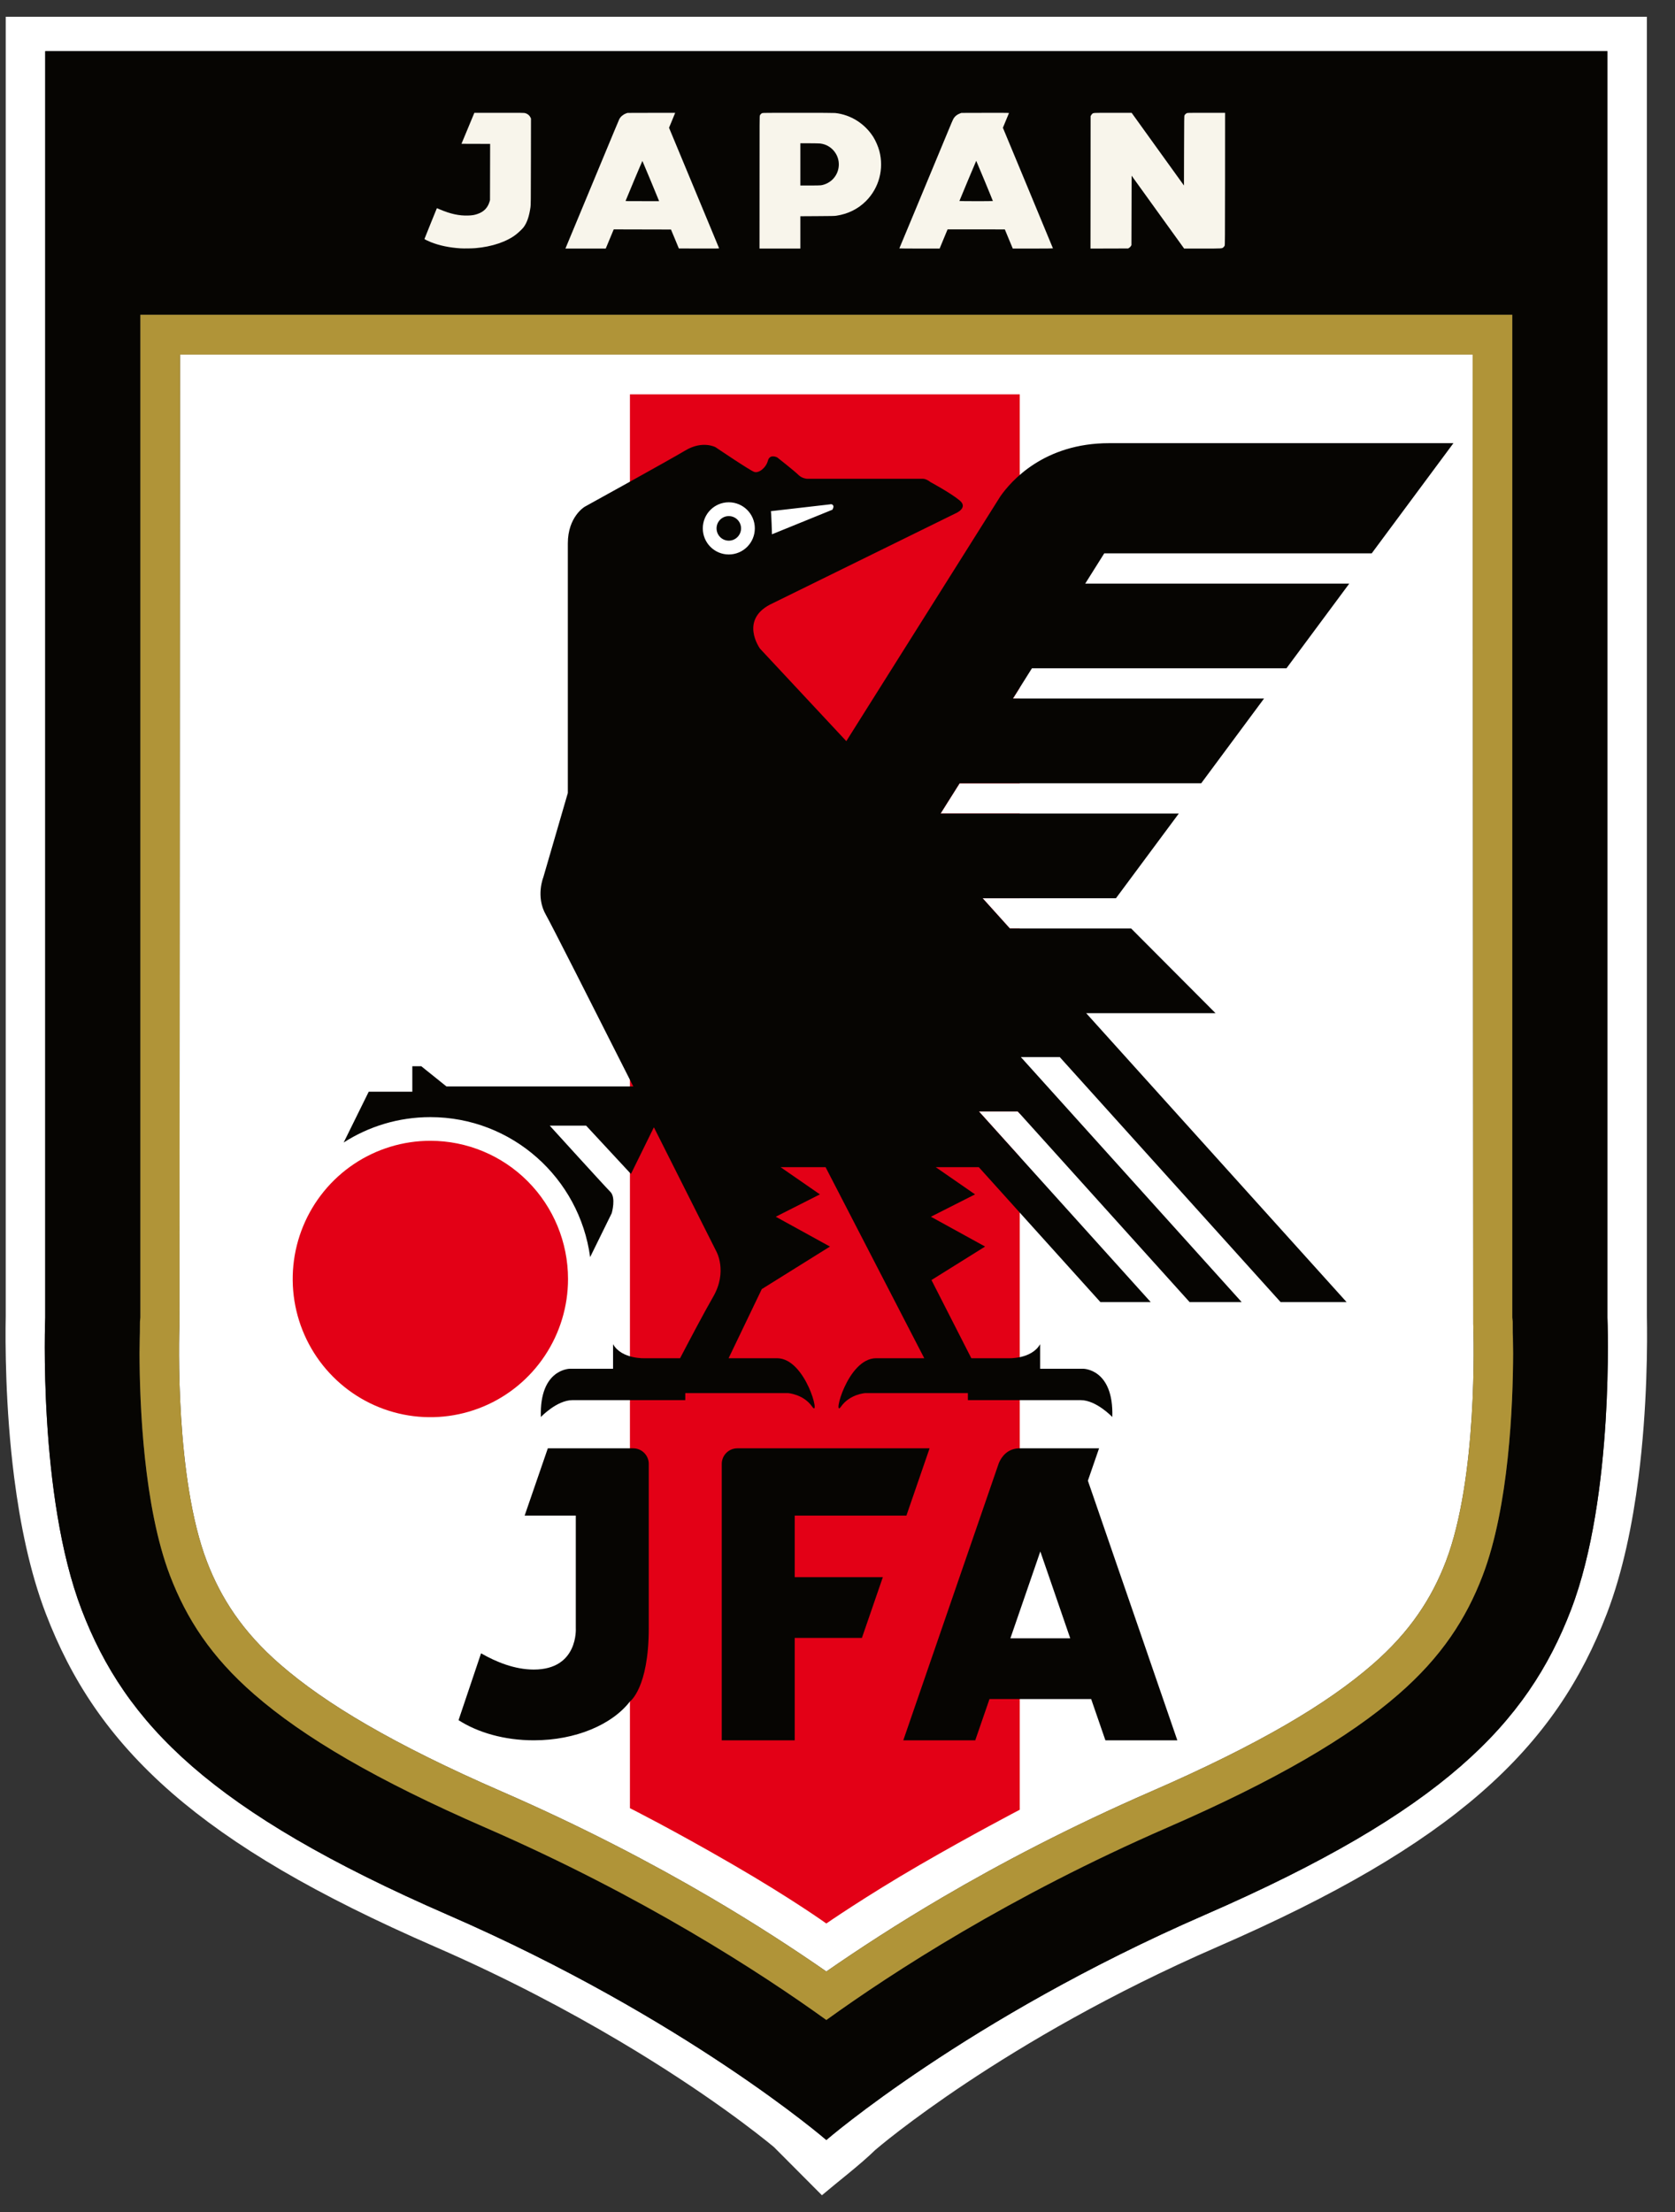<svg width="50" height="66" viewBox="0 0 50 66" fill="none" xmlns="http://www.w3.org/2000/svg">
<rect x="0" y="0" width="50" height="66" fill="#333333" stroke="none"/>
<g clip-path="url(#clip0_16_564)">
<path fill-rule="evenodd" clip-rule="evenodd" d="M24.667 58.824C25.607 58.172 26.776 57.407 28.138 56.609C29.862 55.599 31.948 54.503 34.37 53.449C35.954 52.76 37.273 52.105 38.373 51.469C39.436 50.854 40.288 50.256 40.974 49.66C41.537 49.17 41.978 48.677 42.331 48.167C42.686 47.656 42.949 47.137 43.157 46.596C44.111 44.107 43.992 39.923 43.978 39.505L43.961 10.579H5.374L5.357 39.505C5.343 39.923 5.224 44.107 6.178 46.596C6.386 47.137 6.649 47.656 7.003 48.167C7.357 48.677 7.798 49.171 8.361 49.66C9.046 50.256 9.899 50.854 10.962 51.469C12.061 52.105 13.381 52.76 14.965 53.449C17.387 54.503 19.473 55.599 21.197 56.609C22.559 57.407 23.728 58.172 24.667 58.824ZM21.755 14.987C21.326 14.987 20.979 15.335 20.979 15.765C20.979 16.196 21.326 16.544 21.755 16.544C22.184 16.544 22.532 16.196 22.532 15.765C22.532 15.335 22.184 14.987 21.755 14.987ZM23.011 15.252C23.024 15.278 23.044 15.942 23.044 15.942L24.847 15.209C24.847 15.209 24.903 15.121 24.867 15.075C24.831 15.029 24.776 15.049 24.776 15.049L23.011 15.252ZM21.755 15.399C21.553 15.399 21.39 15.563 21.39 15.765C21.39 15.968 21.553 16.132 21.755 16.132C21.957 16.132 22.121 15.968 22.121 15.765C22.121 15.563 21.957 15.399 21.755 15.399Z" fill="white"/>
<path fill-rule="evenodd" clip-rule="evenodd" d="M36.324 58.096C29.939 60.875 26.197 64.089 26.127 64.149C25.671 64.594 25.035 65.076 24.535 65.5L23.102 64.062C22.689 63.72 21.09 62.441 18.49 60.9C16.968 59.998 15.123 59.016 13.009 58.096C11.204 57.311 9.692 56.556 8.421 55.813C7.114 55.048 6.037 54.284 5.138 53.503C4.182 52.671 3.427 51.821 2.816 50.934C2.207 50.048 1.743 49.126 1.367 48.145C0.889 46.899 0.599 45.459 0.424 44.092C0.154 41.979 0.157 40.022 0.171 39.271V0.5H49.161V39.271C49.175 40.022 49.179 41.979 48.909 44.092C48.734 45.459 48.444 46.899 47.966 48.145C47.59 49.126 47.126 50.048 46.517 50.934C45.906 51.821 45.151 52.671 44.194 53.503C43.296 54.284 42.219 55.048 40.911 55.813C39.641 56.556 38.129 57.311 36.324 58.096ZM24.666 63.852C24.666 63.852 28.859 60.227 35.956 57.138C43.052 54.05 45.591 51.433 46.896 48.031C48.2 44.628 47.983 39.313 47.983 39.313V1.528H1.35V39.313C1.35 39.313 1.132 44.628 2.437 48.031C3.741 51.433 6.281 54.05 13.377 57.138C20.473 60.226 24.665 63.851 24.666 63.852Z" fill="white"/>
<path fill-rule="evenodd" clip-rule="evenodd" d="M18.083 7.415H16.878L17.371 6.229L17.378 6.213L17.854 5.068L17.871 5.027L18.292 4.015L18.456 3.62L18.48 3.564C18.519 3.488 18.617 3.362 18.829 3.362H20.158L19.971 3.812L20.056 4.015L20.477 5.027L20.494 5.068L20.97 6.213L20.977 6.229L21.47 7.415H20.264L20.026 6.842H18.322L18.083 7.415ZM32.689 3.362H33.11H33.777L35.345 5.538V4.338V3.498C35.347 3.424 35.407 3.364 35.481 3.362H35.901H36.569V6.44V7.279C36.567 7.353 36.507 7.413 36.433 7.415H36.013H35.345L33.777 5.239V6.44V7.279C33.775 7.353 33.715 7.413 33.642 7.415H33.221H32.554V4.338V3.498C32.555 3.424 32.615 3.364 32.689 3.362ZM22.808 3.362H22.873H23.892H24.764H24.797C25.632 3.38 26.303 4.064 26.303 4.906C26.303 5.748 25.632 6.433 24.797 6.45H24.791L24.764 6.45L24.738 6.45H23.892V7.415H22.669V3.502C22.669 3.425 22.731 3.362 22.808 3.362ZM23.892 4.278V5.535H24.403H24.414H24.424H24.427C24.766 5.527 25.04 5.249 25.04 4.906C25.04 4.564 24.766 4.285 24.427 4.278H24.413H23.892ZM28.05 7.415H26.844L27.337 6.229L27.344 6.213L27.82 5.068L27.838 5.027L28.259 4.015L28.423 3.62L28.446 3.564C28.486 3.488 28.583 3.362 28.795 3.362H30.125L29.938 3.812L30.022 4.015L30.443 5.027L30.46 5.068L30.936 6.213L30.943 6.229L31.437 7.415H30.231L29.992 6.842H28.288L28.05 7.415ZM29.14 4.794L29.043 5.027L29.026 5.068L28.639 5.999H29.642L29.254 5.068L29.237 5.027L29.14 4.794ZM15.537 6.877C15.239 7.196 14.63 7.415 13.926 7.415C13.435 7.415 12.99 7.309 12.665 7.136L13.042 6.208C13.295 6.328 13.606 6.433 13.926 6.433C14.677 6.433 14.63 5.858 14.63 5.858V5.529V4.296H13.773L14.161 3.362H14.63H15.098H15.593C15.736 3.362 15.853 3.459 15.853 3.578V5.858C15.853 6.692 15.537 6.877 15.537 6.877ZM19.174 4.794L19.077 5.027L19.06 5.068L18.672 5.999H19.675L19.288 5.068L19.271 5.027L19.174 4.794Z" fill="white"/>
<path fill-rule="evenodd" clip-rule="evenodd" d="M21.755 14.987C21.326 14.987 20.979 15.335 20.979 15.765C20.979 16.196 21.326 16.544 21.755 16.544C22.184 16.544 22.532 16.196 22.532 15.765C22.532 15.335 22.184 14.987 21.755 14.987ZM23.011 15.252C23.024 15.278 23.044 15.942 23.044 15.942L24.847 15.209C24.847 15.209 24.903 15.121 24.867 15.075C24.831 15.029 24.775 15.049 24.775 15.049L23.011 15.252ZM21.755 15.399C21.553 15.399 21.39 15.563 21.39 15.765C21.39 15.968 21.553 16.132 21.755 16.132C21.957 16.132 22.121 15.968 22.121 15.765C22.121 15.563 21.957 15.399 21.755 15.399Z" fill="white"/>
<path fill-rule="evenodd" clip-rule="evenodd" d="M12.846 34.038C13.936 34.038 14.982 34.473 15.752 35.246C16.523 36.019 16.956 37.068 16.956 38.162C16.956 38.977 16.715 39.774 16.263 40.452C15.812 41.13 15.17 41.659 14.419 41.971C13.668 42.283 12.842 42.365 12.045 42.206C11.248 42.047 10.515 41.654 9.941 41.077C9.366 40.501 8.975 39.766 8.816 38.966C8.658 38.166 8.739 37.337 9.05 36.584C9.361 35.83 9.888 35.186 10.563 34.733C11.239 34.28 12.034 34.038 12.846 34.038Z" fill="#E30016"/>
<path fill-rule="evenodd" clip-rule="evenodd" d="M18.804 11.766V53.951C18.804 53.951 20.074 54.589 21.867 55.628C23.66 56.667 24.666 57.392 24.666 57.392C24.666 57.392 25.855 56.571 27.441 55.652C29.027 54.734 30.44 53.998 30.44 53.998V34.517L29.221 33.163H30.382L30.44 33.227V27.704L30.145 27.704L29.331 26.801L30.44 26.801V24.273L28.076 24.274L28.645 23.371L30.44 23.371V20.844L30.236 20.843L30.44 20.52V11.766L18.804 11.766Z" fill="#E30016"/>
<path fill-rule="evenodd" clip-rule="evenodd" d="M24.667 60.271C26.642 58.848 30.147 56.575 34.836 54.534C38.094 53.116 40.27 51.838 41.745 50.554C43.036 49.432 43.767 48.294 44.256 47.018C45.349 44.169 45.155 39.438 45.154 39.425L45.144 39.313V9.392H4.19V39.313L4.179 39.425C4.178 39.438 3.985 44.169 5.077 47.018C5.567 48.294 6.297 49.432 7.588 50.554C9.064 51.838 11.239 53.116 14.498 54.534C19.187 56.575 22.691 58.848 24.667 60.271ZM24.667 63.852C24.667 63.852 28.859 60.227 35.956 57.138C43.053 54.05 45.592 51.433 46.896 48.031C48.201 44.628 47.983 39.313 47.983 39.313V1.528H1.35V39.313C1.35 39.313 1.132 44.628 2.437 48.031C3.742 51.433 6.281 54.05 13.377 57.138C20.473 60.226 24.666 63.851 24.667 63.852Z" fill="#060502"/>
<path fill-rule="evenodd" clip-rule="evenodd" d="M20.745 14.517L26.816 14.807L20.774 17.28L20.745 14.517Z" fill="white"/>
<path fill-rule="evenodd" clip-rule="evenodd" d="M43.386 13.223H35.033H33.108C31.165 13.223 30.179 14.353 29.859 14.813L28.791 16.51L25.263 22.114L22.688 19.355C22.688 19.355 22.036 18.465 23.073 17.996L28.519 15.32C28.519 15.32 28.922 15.156 28.642 14.928C28.361 14.698 27.774 14.384 27.774 14.384C27.774 14.384 27.656 14.285 27.546 14.285C27.435 14.285 24.089 14.285 24.089 14.285C24.089 14.285 23.942 14.28 23.828 14.165C23.714 14.051 23.202 13.649 23.202 13.649C23.202 13.649 22.98 13.53 22.922 13.747C22.864 13.963 22.648 14.126 22.515 14.081C22.381 14.035 21.36 13.344 21.36 13.344C21.36 13.344 20.975 13.132 20.459 13.44C19.944 13.747 17.452 15.121 17.452 15.121C17.452 15.121 16.95 15.416 16.95 16.214V23.661L16.219 26.174C16.219 26.174 15.983 26.754 16.297 27.299C16.451 27.568 17.688 30.009 18.904 32.416H13.326L12.576 31.814H12.308V32.573H11.007L10.259 34.089C11.006 33.61 11.894 33.332 12.846 33.332C15.284 33.332 17.298 35.15 17.616 37.509L18.261 36.197C18.264 36.183 18.392 35.735 18.221 35.563C18.046 35.388 16.411 33.587 16.411 33.587H17.497L18.834 35.028L19.519 33.635C20.528 35.638 21.383 37.338 21.383 37.338C21.383 37.338 21.723 37.936 21.292 38.686C21.021 39.156 20.587 39.978 20.301 40.526H19.255C19.255 40.526 18.562 40.563 18.3 40.107V40.84H17.011C17.011 40.84 16.098 40.84 16.145 42.28C16.145 42.28 16.621 41.776 17.091 41.776H20.456V41.567H23.528C23.528 41.567 23.985 41.599 24.245 41.972C24.506 42.345 24.056 40.526 23.195 40.526H21.749L22.74 38.463L24.775 37.194L23.157 36.304L24.475 35.637L23.301 34.825H24.644L27.59 40.526H26.153C25.292 40.526 24.842 42.345 25.103 41.972C25.363 41.599 25.82 41.567 25.82 41.567H28.892V41.776H32.258C32.727 41.776 33.203 42.28 33.203 42.28C33.25 40.84 32.337 40.84 32.337 40.84H31.049V40.107C30.786 40.563 30.093 40.526 30.093 40.526H28.995L27.805 38.193L29.406 37.194L27.788 36.304L29.106 35.637L27.932 34.825H29.218L32.848 38.851H34.35L29.221 33.163H30.382L35.511 38.851H37.065L30.473 31.54H31.634L38.227 38.851H40.197L32.424 30.231H36.285L33.766 27.704H30.145L29.331 26.801H33.312L35.188 24.274H28.076L28.645 23.371H35.857L37.732 20.843H30.236L30.804 19.94H38.402L40.277 17.413H32.395L32.963 16.51H40.947L43.386 13.223ZM21.755 14.987C21.326 14.987 20.979 15.335 20.979 15.765C20.979 16.196 21.326 16.544 21.755 16.544C22.184 16.544 22.532 16.196 22.532 15.765C22.532 15.335 22.184 14.987 21.755 14.987ZM23.011 15.252C23.024 15.278 23.044 15.942 23.044 15.942L24.847 15.209C24.847 15.209 24.903 15.121 24.867 15.075C24.831 15.029 24.776 15.049 24.776 15.049L23.011 15.252ZM21.755 15.399C21.553 15.399 21.39 15.563 21.39 15.765C21.39 15.968 21.553 16.132 21.755 16.132C21.957 16.132 22.121 15.968 22.121 15.765C22.121 15.563 21.957 15.399 21.755 15.399Z" fill="#060502"/>
<path fill-rule="evenodd" clip-rule="evenodd" d="M29.838 49.351L31.054 45.822L32.271 49.351H29.838Z" fill="white"/>
<path fill-rule="evenodd" clip-rule="evenodd" d="M18.803 50.769C18.273 51.455 17.187 51.926 15.934 51.926C15.06 51.926 14.267 51.697 13.688 51.325L14.36 49.33C14.81 49.589 15.365 49.815 15.934 49.815C17.271 49.815 17.188 48.579 17.188 48.579V47.87V45.221H15.661L16.353 43.214H17.188H18.021H18.903C19.158 43.214 19.366 43.423 19.366 43.678V48.579C19.366 50.371 18.803 50.769 18.803 50.769ZM29.112 51.926H26.964L27.843 49.376L27.855 49.342L28.703 46.881L28.734 46.792L29.484 44.617L29.777 43.767L29.819 43.647C29.889 43.484 30.063 43.214 30.439 43.214H32.808L32.474 44.18L32.625 44.617L33.374 46.792L33.405 46.881L34.254 49.342L34.265 49.376L35.144 51.926H32.997L32.572 50.695H29.537L29.112 51.926ZM31.054 46.291L30.882 46.792L30.851 46.881L30.161 48.882H31.947L31.258 46.881L31.227 46.792L31.054 46.291ZM23.723 43.214H23.319H22.008C21.753 43.214 21.545 43.423 21.545 43.678V51.926H23.723V48.87H25.729L26.354 47.057H23.723V45.221H25.388H25.674H27.057L27.749 43.214H26.749H26.08H23.723Z" fill="#060502"/>
<path fill-rule="evenodd" clip-rule="evenodd" d="M24.667 58.824C25.607 58.172 26.776 57.407 28.138 56.609C29.862 55.599 31.948 54.503 34.369 53.449C35.954 52.76 37.273 52.105 38.373 51.469C39.436 50.854 40.288 50.256 40.974 49.659C41.537 49.17 41.978 48.677 42.331 48.167C42.686 47.656 42.949 47.137 43.157 46.596C44.111 44.107 43.992 39.923 43.978 39.505L43.961 10.579H5.374L5.357 39.505C5.343 39.923 5.224 44.107 6.178 46.596C6.386 47.137 6.649 47.656 7.003 48.167C7.357 48.677 7.798 49.17 8.36 49.659C9.046 50.256 9.899 50.854 10.962 51.469C12.061 52.105 13.38 52.759 14.965 53.449C17.387 54.503 19.473 55.599 21.197 56.609C22.559 57.407 23.728 58.172 24.667 58.824ZM45.155 39.441L45.155 39.76C45.155 39.762 45.165 39.989 45.168 40.372C45.164 41.902 45.047 44.953 44.256 47.018C43.767 48.294 43.036 49.432 41.745 50.554C40.27 51.838 38.094 53.116 34.835 54.534C30.147 56.575 26.642 58.848 24.667 60.271C22.691 58.848 19.186 56.575 14.498 54.534C11.239 53.116 9.063 51.838 7.588 50.554C6.297 49.432 5.567 48.294 5.077 47.018C4.286 44.953 4.169 41.902 4.165 40.372C4.169 39.989 4.178 39.763 4.178 39.76L4.178 39.441L4.179 39.425L4.19 39.313V9.392H24.667H45.143V39.313L45.154 39.425L45.155 39.441Z" fill="#B09438"/>
<path fill-rule="evenodd" clip-rule="evenodd" d="M13.749 7.41C13.421 7.39 13.116 7.327 12.861 7.225C12.768 7.187 12.67 7.139 12.67 7.131C12.67 7.125 13.037 6.219 13.041 6.212C13.042 6.211 13.088 6.23 13.144 6.254C13.444 6.382 13.711 6.44 13.971 6.431C14.095 6.427 14.162 6.416 14.254 6.384C14.442 6.321 14.56 6.199 14.614 6.015L14.627 5.969L14.629 5.131L14.631 4.294L14.203 4.292L13.775 4.291L13.968 3.828L14.16 3.366H14.903C15.615 3.366 15.648 3.366 15.683 3.377C15.754 3.4 15.807 3.444 15.835 3.505L15.85 3.537L15.848 4.823C15.846 6.003 15.845 6.116 15.835 6.184C15.795 6.46 15.731 6.646 15.628 6.783C15.596 6.826 15.483 6.934 15.411 6.991C15.133 7.211 14.688 7.362 14.192 7.404C14.084 7.413 13.851 7.416 13.749 7.41Z" fill="#F8F5EB"/>
<path fill-rule="evenodd" clip-rule="evenodd" d="M16.884 7.402C16.887 7.395 17.183 6.682 17.543 5.818C17.902 4.954 18.258 4.099 18.334 3.916C18.41 3.734 18.478 3.572 18.486 3.556C18.523 3.482 18.6 3.417 18.685 3.386L18.731 3.369L19.443 3.367L20.155 3.366L20.143 3.395C20.137 3.411 20.096 3.511 20.052 3.617C20.007 3.722 19.971 3.81 19.971 3.812C19.971 3.815 20.561 5.234 21.204 6.777C21.345 7.117 21.462 7.399 21.464 7.405C21.467 7.416 21.437 7.416 20.866 7.415L20.264 7.413L20.147 7.13L20.029 6.848L19.174 6.846L18.32 6.844L18.201 7.13L18.082 7.416H17.48H16.878L16.884 7.402ZM19.67 5.989C19.666 5.971 19.182 4.809 19.176 4.802C19.173 4.799 18.707 5.906 18.675 5.992C18.672 6.002 18.698 6.002 19.172 6.002H19.673L19.67 5.989Z" fill="#F8F5EB"/>
<path fill-rule="evenodd" clip-rule="evenodd" d="M22.673 5.442C22.673 3.533 22.673 3.466 22.684 3.443C22.698 3.413 22.723 3.388 22.753 3.375C22.774 3.367 22.891 3.366 23.824 3.366C24.517 3.366 24.892 3.368 24.931 3.372C25.396 3.423 25.815 3.687 26.069 4.088C26.141 4.203 26.213 4.37 26.249 4.504C26.391 5.04 26.241 5.606 25.852 5.997C25.614 6.236 25.315 6.384 24.963 6.437C24.91 6.445 24.815 6.447 24.395 6.449L23.891 6.452V6.934V7.416H23.282H22.672L22.673 5.442ZM24.502 5.529C24.638 5.51 24.776 5.438 24.871 5.335C25.066 5.126 25.095 4.808 24.941 4.569C24.837 4.407 24.675 4.305 24.486 4.282C24.457 4.278 24.313 4.275 24.163 4.275H23.891V4.905V5.535H24.173C24.341 5.535 24.473 5.533 24.502 5.529Z" fill="#F8F5EB"/>
<path fill-rule="evenodd" clip-rule="evenodd" d="M26.846 7.411C26.847 7.409 27.047 6.928 27.291 6.344C27.851 4.997 28.338 3.827 28.4 3.676C28.427 3.612 28.458 3.546 28.469 3.529C28.513 3.463 28.571 3.417 28.651 3.387L28.697 3.369L29.409 3.367C29.983 3.366 30.121 3.367 30.119 3.373C30.117 3.378 30.076 3.478 30.026 3.597L29.937 3.812L30.684 5.608C31.095 6.596 31.431 7.407 31.431 7.41C31.431 7.414 31.2 7.416 30.832 7.416H30.232L30.202 7.344C30.185 7.304 30.132 7.175 30.083 7.058L29.995 6.845L29.14 6.844L28.286 6.844L28.167 7.13L28.049 7.416H27.446C27.114 7.416 26.844 7.414 26.846 7.411ZM29.638 5.998C29.641 5.993 29.145 4.798 29.141 4.798C29.138 4.798 28.651 5.962 28.639 5.997C28.637 6.004 29.635 6.005 29.638 5.998Z" fill="#F8F5EB"/>
<path fill-rule="evenodd" clip-rule="evenodd" d="M32.554 5.442L32.555 3.467L32.568 3.443C32.576 3.429 32.589 3.411 32.599 3.402C32.638 3.364 32.609 3.366 33.221 3.366L33.78 3.366L34.561 4.451L35.342 5.535L35.345 4.498C35.348 3.55 35.349 3.46 35.358 3.443C35.373 3.415 35.396 3.393 35.424 3.379C35.449 3.366 35.453 3.366 36.01 3.366H36.57L36.569 5.337C36.567 7.144 36.566 7.31 36.557 7.331C36.551 7.343 36.537 7.363 36.524 7.375C36.48 7.417 36.501 7.416 35.893 7.416H35.347L34.563 6.329L33.78 5.242L33.777 6.279L33.774 7.316L33.755 7.346C33.744 7.364 33.726 7.383 33.707 7.394L33.677 7.413L33.114 7.415L32.552 7.416L32.554 5.442Z" fill="#F8F5EB"/>
</g>
<defs>
<clipPath id="clip0_16_564">
<rect width="49" height="65" fill="white" transform="translate(0.167 0.5)"/>
</clipPath>
</defs>
</svg>

